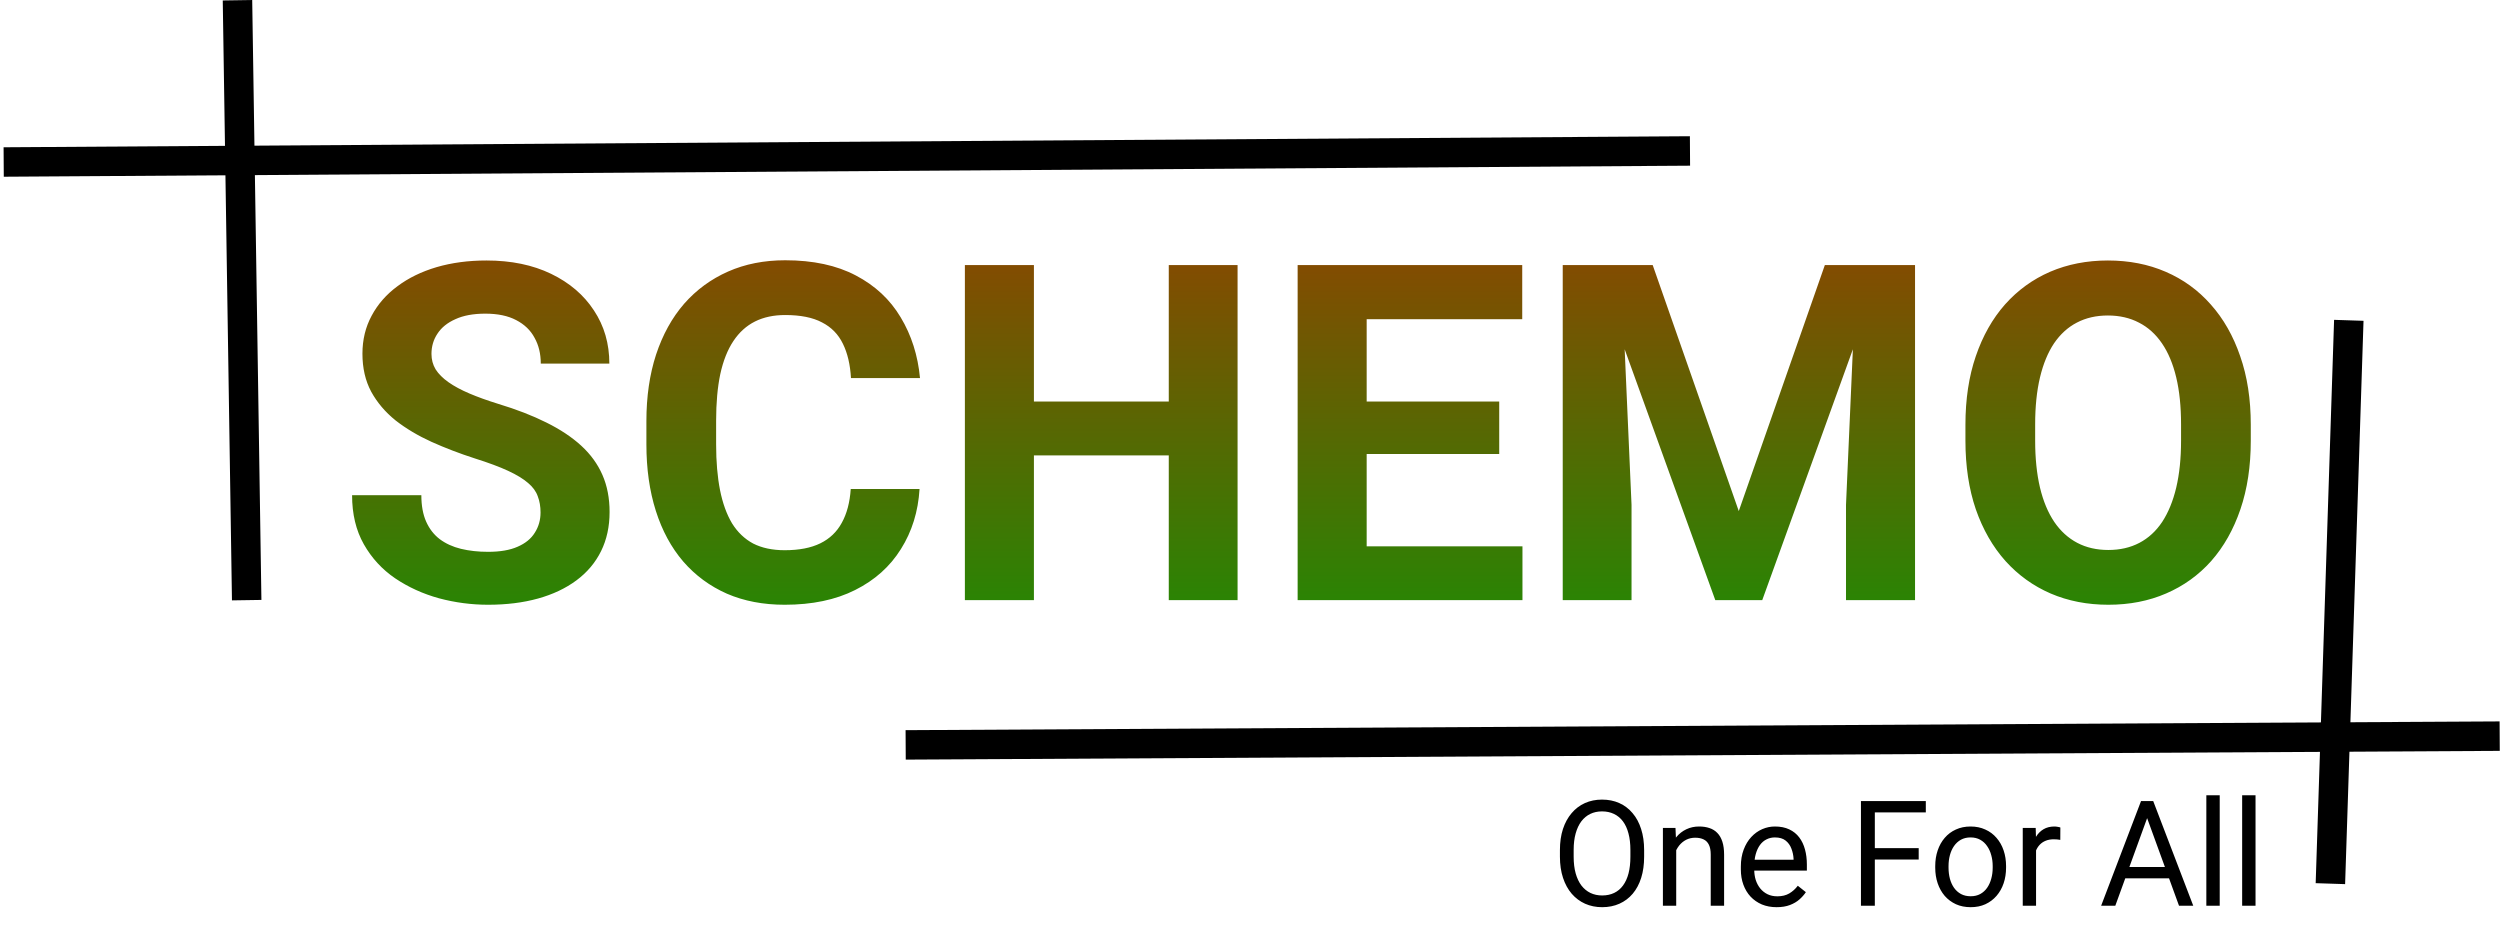 <svg width="679" height="256" viewBox="0 0 679 256" fill="none" xmlns="http://www.w3.org/2000/svg">
<path d="M146.812 139.188C146.812 137.562 146.562 136.104 146.062 134.812C145.604 133.479 144.729 132.271 143.438 131.188C142.146 130.062 140.333 128.958 138 127.875C135.667 126.792 132.646 125.667 128.938 124.5C124.812 123.167 120.896 121.667 117.188 120C113.521 118.333 110.271 116.396 107.438 114.188C104.646 111.938 102.438 109.333 100.812 106.375C99.229 103.417 98.438 99.979 98.438 96.062C98.438 92.271 99.271 88.833 100.938 85.75C102.604 82.625 104.938 79.958 107.938 77.75C110.938 75.5 114.479 73.771 118.562 72.562C122.688 71.354 127.208 70.75 132.125 70.75C138.833 70.75 144.688 71.958 149.688 74.375C154.688 76.792 158.562 80.104 161.312 84.312C164.104 88.521 165.5 93.333 165.5 98.75H146.875C146.875 96.083 146.312 93.75 145.188 91.75C144.104 89.708 142.438 88.104 140.188 86.938C137.979 85.771 135.188 85.188 131.812 85.188C128.562 85.188 125.854 85.688 123.688 86.688C121.521 87.646 119.896 88.958 118.812 90.625C117.729 92.25 117.188 94.083 117.188 96.125C117.188 97.667 117.562 99.062 118.312 100.312C119.104 101.562 120.271 102.729 121.812 103.812C123.354 104.896 125.25 105.917 127.5 106.875C129.75 107.833 132.354 108.771 135.312 109.688C140.271 111.188 144.625 112.875 148.375 114.75C152.167 116.625 155.333 118.729 157.875 121.062C160.417 123.396 162.333 126.042 163.625 129C164.917 131.958 165.562 135.312 165.562 139.062C165.562 143.021 164.792 146.562 163.25 149.688C161.708 152.812 159.479 155.458 156.562 157.625C153.646 159.792 150.167 161.438 146.125 162.562C142.083 163.688 137.562 164.25 132.562 164.25C128.062 164.25 123.625 163.667 119.25 162.5C114.875 161.292 110.896 159.479 107.312 157.062C103.771 154.646 100.938 151.562 98.812 147.812C96.688 144.062 95.625 139.625 95.625 134.5H114.438C114.438 137.333 114.875 139.729 115.75 141.688C116.625 143.646 117.854 145.229 119.438 146.438C121.062 147.646 122.979 148.521 125.188 149.062C127.438 149.604 129.896 149.875 132.562 149.875C135.812 149.875 138.479 149.417 140.562 148.5C142.688 147.583 144.25 146.312 145.25 144.688C146.292 143.062 146.812 141.229 146.812 139.188ZM231.062 132.812H249.75C249.375 138.938 247.688 144.375 244.688 149.125C241.729 153.875 237.583 157.583 232.25 160.25C226.958 162.917 220.583 164.25 213.125 164.25C207.292 164.25 202.062 163.25 197.438 161.25C192.812 159.208 188.854 156.292 185.562 152.5C182.312 148.708 179.833 144.125 178.125 138.75C176.417 133.375 175.562 127.354 175.562 120.688V114.375C175.562 107.708 176.438 101.688 178.188 96.312C179.979 90.896 182.521 86.292 185.812 82.5C189.146 78.708 193.125 75.792 197.75 73.75C202.375 71.708 207.542 70.688 213.25 70.688C220.833 70.688 227.229 72.062 232.438 74.812C237.688 77.562 241.75 81.354 244.625 86.188C247.542 91.021 249.292 96.521 249.875 102.688H231.125C230.917 99.021 230.188 95.917 228.938 93.375C227.688 90.792 225.792 88.854 223.25 87.562C220.75 86.229 217.417 85.562 213.25 85.562C210.125 85.562 207.396 86.146 205.062 87.312C202.729 88.479 200.771 90.25 199.188 92.625C197.604 95 196.417 98 195.625 101.625C194.875 105.208 194.5 109.417 194.5 114.25V120.688C194.5 125.396 194.854 129.542 195.562 133.125C196.271 136.667 197.354 139.667 198.812 142.125C200.312 144.542 202.229 146.375 204.562 147.625C206.938 148.833 209.792 149.438 213.125 149.438C217.042 149.438 220.271 148.812 222.812 147.562C225.354 146.312 227.292 144.458 228.625 142C230 139.542 230.812 136.479 231.062 132.812ZM322.75 109.062V123.688H275.25V109.062H322.75ZM280.812 72V163H262.062V72H280.812ZM336.125 72V163H317.438V72H336.125ZM413.5 148.375V163H365.062V148.375H413.5ZM371.188 72V163H352.438V72H371.188ZM407.188 109.062V123.312H365.062V109.062H407.188ZM413.438 72V86.688H365.062V72H413.438ZM433 72H448.875L472.25 138.812L495.625 72H511.5L478.625 163H465.875L433 72ZM424.438 72H440.25L443.125 137.125V163H424.438V72ZM504.25 72H520.125V163H501.375V137.125L504.25 72ZM611.312 115.375V119.688C611.312 126.604 610.375 132.812 608.5 138.312C606.625 143.812 603.979 148.5 600.562 152.375C597.146 156.208 593.062 159.146 588.312 161.188C583.604 163.229 578.375 164.25 572.625 164.25C566.917 164.25 561.688 163.229 556.938 161.188C552.229 159.146 548.146 156.208 544.688 152.375C541.229 148.5 538.542 143.812 536.625 138.312C534.75 132.812 533.812 126.604 533.812 119.688V115.375C533.812 108.417 534.75 102.208 536.625 96.75C538.5 91.25 541.146 86.562 544.562 82.688C548.021 78.812 552.104 75.854 556.812 73.812C561.562 71.771 566.792 70.75 572.5 70.75C578.25 70.75 583.479 71.771 588.188 73.812C592.938 75.854 597.021 78.812 600.438 82.688C603.896 86.562 606.562 91.25 608.438 96.75C610.354 102.208 611.312 108.417 611.312 115.375ZM592.375 119.688V115.25C592.375 110.417 591.938 106.167 591.062 102.5C590.188 98.833 588.896 95.75 587.188 93.25C585.479 90.75 583.396 88.875 580.938 87.625C578.479 86.333 575.667 85.688 572.5 85.688C569.333 85.688 566.521 86.333 564.062 87.625C561.646 88.875 559.583 90.75 557.875 93.25C556.208 95.75 554.938 98.833 554.062 102.5C553.188 106.167 552.75 110.417 552.75 115.25V119.688C552.75 124.479 553.188 128.729 554.062 132.438C554.938 136.104 556.229 139.208 557.938 141.75C559.646 144.25 561.729 146.146 564.188 147.438C566.646 148.729 569.458 149.375 572.625 149.375C575.792 149.375 578.604 148.729 581.062 147.438C583.521 146.146 585.583 144.25 587.25 141.75C588.917 139.208 590.188 136.104 591.062 132.438C591.938 128.729 592.375 124.479 592.375 119.688Z" fill="url(#paint0_linear_2012_71)"/>
<line x1="245.978" y1="202.312" x2="678.913" y2="199.935" stroke="black" stroke-width="8"/>
<path d="M637.935 87L632.935 240" stroke="black" stroke-width="8"/>
<path d="M1 44L459 41" stroke="black" stroke-width="8"/>
<path d="M64.5 0.065L67 163" stroke="black" stroke-width="8"/>
<path d="M446.547 230.883V232.68C446.547 234.815 446.28 236.729 445.746 238.422C445.212 240.115 444.444 241.553 443.441 242.738C442.439 243.923 441.234 244.828 439.828 245.453C438.435 246.078 436.872 246.391 435.141 246.391C433.461 246.391 431.918 246.078 430.512 245.453C429.118 244.828 427.908 243.923 426.879 242.738C425.863 241.553 425.076 240.115 424.516 238.422C423.956 236.729 423.676 234.815 423.676 232.68V230.883C423.676 228.747 423.949 226.84 424.496 225.16C425.056 223.467 425.844 222.029 426.859 220.844C427.875 219.646 429.079 218.734 430.473 218.109C431.879 217.484 433.422 217.172 435.102 217.172C436.833 217.172 438.396 217.484 439.789 218.109C441.195 218.734 442.4 219.646 443.402 220.844C444.418 222.029 445.193 223.467 445.727 225.16C446.273 226.84 446.547 228.747 446.547 230.883ZM442.816 232.68V230.844C442.816 229.151 442.641 227.654 442.289 226.352C441.951 225.049 441.449 223.956 440.785 223.07C440.121 222.185 439.307 221.514 438.344 221.059C437.393 220.603 436.312 220.375 435.102 220.375C433.93 220.375 432.868 220.603 431.918 221.059C430.98 221.514 430.173 222.185 429.496 223.07C428.832 223.956 428.318 225.049 427.953 226.352C427.589 227.654 427.406 229.151 427.406 230.844V232.68C427.406 234.385 427.589 235.896 427.953 237.211C428.318 238.513 428.839 239.613 429.516 240.512C430.206 241.397 431.02 242.068 431.957 242.523C432.908 242.979 433.969 243.207 435.141 243.207C436.365 243.207 437.452 242.979 438.402 242.523C439.353 242.068 440.154 241.397 440.805 240.512C441.469 239.613 441.97 238.513 442.309 237.211C442.647 235.896 442.816 234.385 442.816 232.68ZM455.258 229.379V246H451.645V224.867H455.062L455.258 229.379ZM454.398 234.633L452.895 234.574C452.908 233.129 453.122 231.794 453.539 230.57C453.956 229.333 454.542 228.259 455.297 227.348C456.052 226.436 456.951 225.733 457.992 225.238C459.047 224.73 460.212 224.477 461.488 224.477C462.53 224.477 463.467 224.62 464.301 224.906C465.134 225.18 465.844 225.622 466.43 226.234C467.029 226.846 467.484 227.641 467.797 228.617C468.109 229.581 468.266 230.759 468.266 232.152V246H464.633V232.113C464.633 231.007 464.47 230.121 464.145 229.457C463.819 228.78 463.344 228.292 462.719 227.992C462.094 227.68 461.326 227.523 460.414 227.523C459.516 227.523 458.695 227.712 457.953 228.09C457.224 228.467 456.592 228.988 456.059 229.652C455.538 230.316 455.128 231.078 454.828 231.938C454.542 232.784 454.398 233.682 454.398 234.633ZM482.523 246.391C481.052 246.391 479.717 246.143 478.52 245.648C477.335 245.141 476.312 244.431 475.453 243.52C474.607 242.608 473.956 241.527 473.5 240.277C473.044 239.027 472.816 237.66 472.816 236.176V235.355C472.816 233.637 473.07 232.107 473.578 230.766C474.086 229.411 474.776 228.266 475.648 227.328C476.521 226.391 477.51 225.681 478.617 225.199C479.724 224.717 480.87 224.477 482.055 224.477C483.565 224.477 484.867 224.737 485.961 225.258C487.068 225.779 487.973 226.508 488.676 227.445C489.379 228.37 489.9 229.464 490.238 230.727C490.577 231.977 490.746 233.344 490.746 234.828V236.449H474.965V233.5H487.133V233.227C487.081 232.289 486.885 231.378 486.547 230.492C486.221 229.607 485.701 228.878 484.984 228.305C484.268 227.732 483.292 227.445 482.055 227.445C481.234 227.445 480.479 227.621 479.789 227.973C479.099 228.311 478.507 228.819 478.012 229.496C477.517 230.173 477.133 231 476.859 231.977C476.586 232.953 476.449 234.079 476.449 235.355V236.176C476.449 237.178 476.586 238.122 476.859 239.008C477.146 239.88 477.556 240.648 478.09 241.312C478.637 241.977 479.294 242.497 480.062 242.875C480.844 243.253 481.729 243.441 482.719 243.441C483.995 243.441 485.076 243.181 485.961 242.66C486.846 242.139 487.621 241.443 488.285 240.57L490.473 242.309C490.017 242.999 489.438 243.656 488.734 244.281C488.031 244.906 487.165 245.414 486.137 245.805C485.121 246.195 483.917 246.391 482.523 246.391ZM509.203 217.562V246H505.434V217.562H509.203ZM521.117 230.355V233.441H508.383V230.355H521.117ZM523.051 217.562V220.648H508.383V217.562H523.051ZM525.609 235.668V235.219C525.609 233.695 525.831 232.283 526.273 230.98C526.716 229.665 527.354 228.526 528.188 227.562C529.021 226.586 530.03 225.831 531.215 225.297C532.4 224.75 533.728 224.477 535.199 224.477C536.684 224.477 538.018 224.75 539.203 225.297C540.401 225.831 541.417 226.586 542.25 227.562C543.096 228.526 543.741 229.665 544.184 230.98C544.626 232.283 544.848 233.695 544.848 235.219V235.668C544.848 237.191 544.626 238.604 544.184 239.906C543.741 241.208 543.096 242.348 542.25 243.324C541.417 244.288 540.408 245.043 539.223 245.59C538.051 246.124 536.723 246.391 535.238 246.391C533.754 246.391 532.419 246.124 531.234 245.59C530.049 245.043 529.034 244.288 528.188 243.324C527.354 242.348 526.716 241.208 526.273 239.906C525.831 238.604 525.609 237.191 525.609 235.668ZM529.223 235.219V235.668C529.223 236.723 529.346 237.719 529.594 238.656C529.841 239.581 530.212 240.401 530.707 241.117C531.215 241.833 531.846 242.4 532.602 242.816C533.357 243.22 534.236 243.422 535.238 243.422C536.228 243.422 537.094 243.22 537.836 242.816C538.591 242.4 539.216 241.833 539.711 241.117C540.206 240.401 540.577 239.581 540.824 238.656C541.085 237.719 541.215 236.723 541.215 235.668V235.219C541.215 234.177 541.085 233.194 540.824 232.27C540.577 231.332 540.199 230.505 539.691 229.789C539.197 229.06 538.572 228.487 537.816 228.07C537.074 227.654 536.202 227.445 535.199 227.445C534.21 227.445 533.337 227.654 532.582 228.07C531.84 228.487 531.215 229.06 530.707 229.789C530.212 230.505 529.841 231.332 529.594 232.27C529.346 233.194 529.223 234.177 529.223 235.219ZM552.992 228.188V246H549.379V224.867H552.895L552.992 228.188ZM559.594 224.75L559.574 228.109C559.275 228.044 558.988 228.005 558.715 227.992C558.454 227.966 558.155 227.953 557.816 227.953C556.983 227.953 556.247 228.083 555.609 228.344C554.971 228.604 554.431 228.969 553.988 229.438C553.546 229.906 553.194 230.466 552.934 231.117C552.686 231.755 552.523 232.458 552.445 233.227L551.43 233.812C551.43 232.536 551.553 231.339 551.801 230.219C552.061 229.099 552.458 228.109 552.992 227.25C553.526 226.378 554.203 225.701 555.023 225.219C555.857 224.724 556.846 224.477 557.992 224.477C558.253 224.477 558.552 224.509 558.891 224.574C559.229 224.626 559.464 224.685 559.594 224.75ZM583.93 220.082L574.516 246H570.668L581.508 217.562H583.988L583.93 220.082ZM591.82 246L582.387 220.082L582.328 217.562H584.809L595.688 246H591.82ZM591.332 235.473V238.559H575.355V235.473H591.332ZM602.875 216V246H599.242V216H602.875ZM612.602 216V246H608.969V216H612.602Z" fill="black"/>
<defs>
<linearGradient id="paint0_linear_2012_71" x1="354" y1="44" x2="354" y2="208" gradientUnits="userSpaceOnUse">
<stop stop-color="#9D3B00"/>
<stop offset="1" stop-color="#009F06"/>
</linearGradient>
</defs>
</svg>
